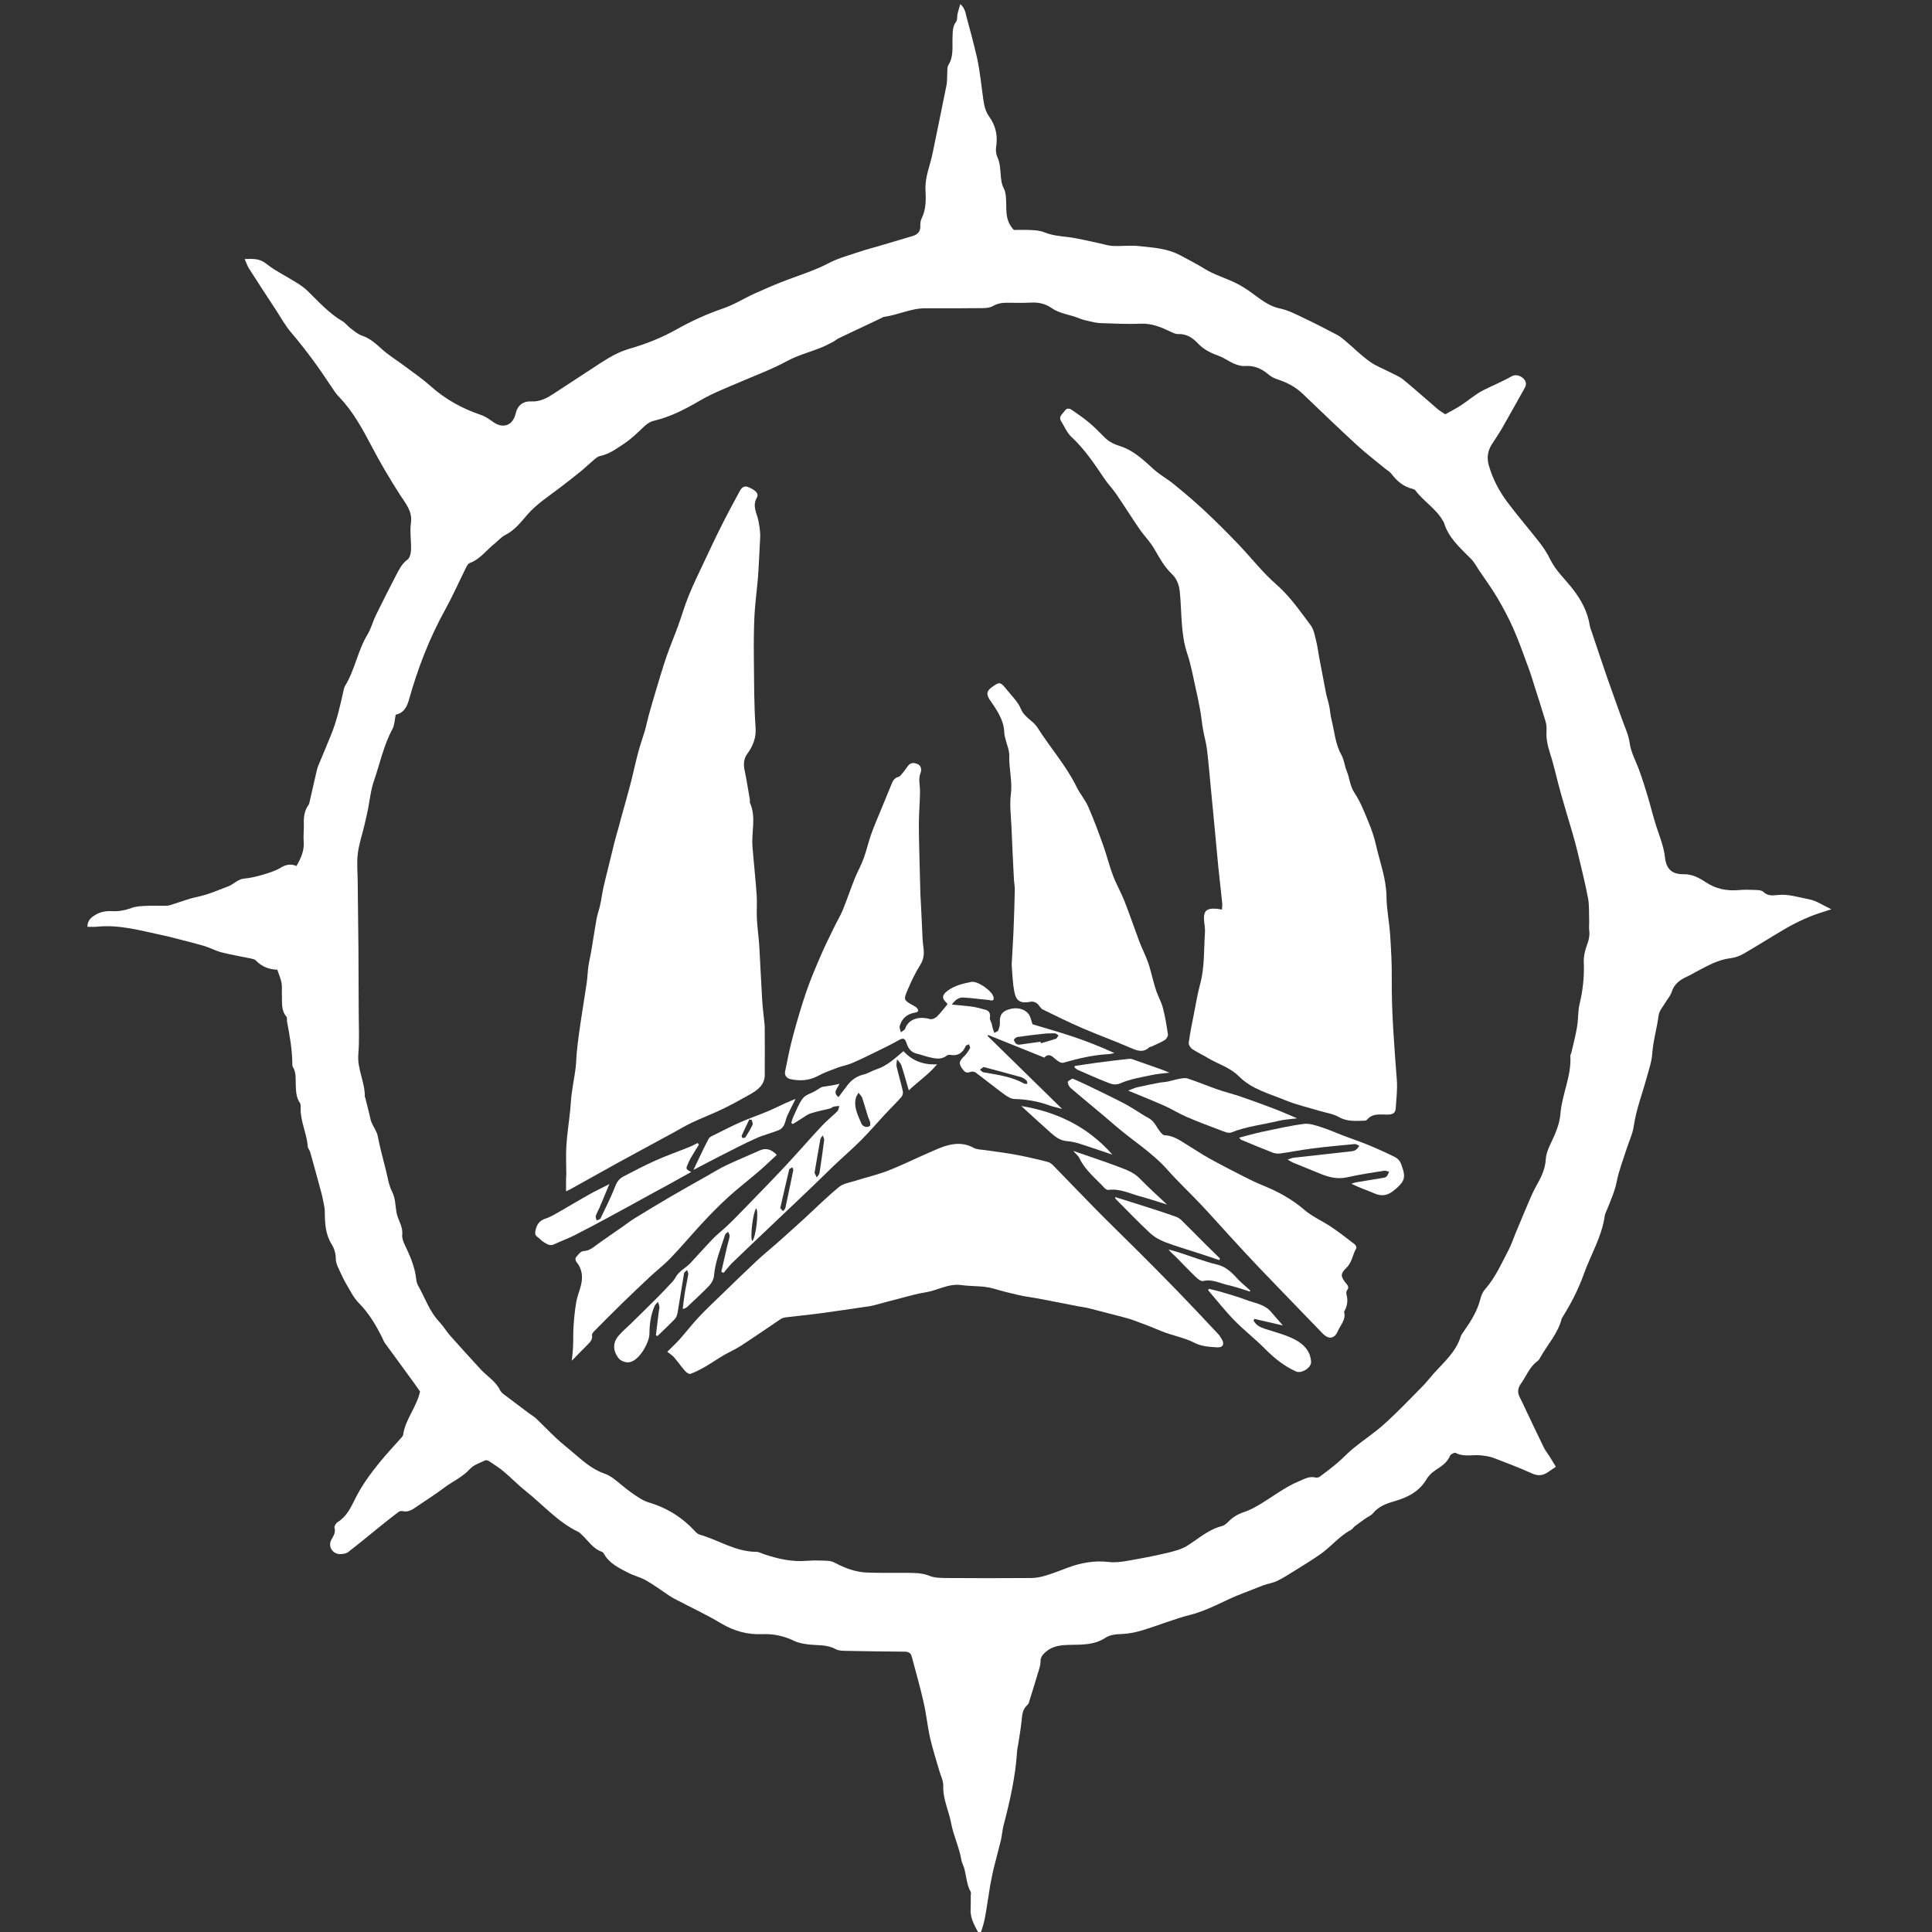 <?xml version="1.0" encoding="UTF-8" standalone="no"?>
<!-- Created with Inkscape (http://www.inkscape.org/) -->

<svg
   xmlns:dc="http://purl.org/dc/elements/1.1/"
   xmlns:cc="http://creativecommons.org/ns#"
   xmlns:rdf="http://www.w3.org/1999/02/22-rdf-syntax-ns#"
   xmlns:svg="http://www.w3.org/2000/svg"
   xmlns="http://www.w3.org/2000/svg"
   xmlns:sodipodi="http://sodipodi.sourceforge.net/DTD/sodipodi-0.dtd"
   xmlns:inkscape="http://www.inkscape.org/namespaces/inkscape"
   width="215"
   height="215"
   viewBox="0 0 56.885 56.885"
   version="1.1"
   id="svg8774"
   inkscape:version="0.92.3 (2405546, 2018-03-11)"
   sodipodi:docname="bonesplitterz_ally.svg">
  <rect x="0" y="0" width="56.885" height="56.885" fill="#333333" stroke="none"/>
  <defs
     id="defs8768">
    <clipPath
       clipPathUnits="userSpaceOnUse"
       id="clipPath5913">
      <path
         d="m 435.492,244.976 h 32.769 v 36.293 h -32.769 z"
         id="path5911"
         inkscape:connector-curvature="0" />
    </clipPath>
  </defs>
  <sodipodi:namedview
     id="base"
     pagecolor="#ffffff"
     bordercolor="#666666"
     borderopacity="1.0"
     inkscape:pageopacity="0.0"
     inkscape:pageshadow="2"
     inkscape:zoom="1.4"
     inkscape:cx="332.88346"
     inkscape:cy="68.126361"
     inkscape:document-units="px"
     inkscape:current-layer="layer1"
     showgrid="false"
     fit-margin-top="0"
     fit-margin-left="0"
     fit-margin-right="0"
     fit-margin-bottom="0"
     inkscape:window-width="1920"
     inkscape:window-height="1017"
     inkscape:window-x="-8"
     inkscape:window-y="-8"
     inkscape:window-maximized="1"
     units="px" />
  <g
     inkscape:label="Layer 1"
     inkscape:groupmode="layer"
     id="layer1"
     transform="translate(-384.291,-167.897)">
    <g
       transform="matrix(1.567,0,0,-1.567,-295.552,608.767)"
       id="g5907">
      <g
         id="g5909"
         clip-path="url(#clipPath5913)">
        <g
           id="g5915"
           transform="translate(441.285,267.918)">
          <path
             d="m 0,0 c -0.02,-0.096 -0.02,-0.193 -0.06,-0.268 -0.167,-0.308 -0.236,-0.651 -0.349,-0.977 -0.06,-0.172 -0.077,-0.359 -0.113,-0.539 -0.021,-0.098 -0.042,-0.195 -0.065,-0.291 -0.042,-0.179 -0.103,-0.354 -0.125,-0.535 -0.021,-0.17 -0.004,-0.346 -0.002,-0.519 0.004,-0.425 0.01,-0.85 0.014,-1.274 0.003,-0.385 0.004,-0.77 0.005,-1.155 0,-0.273 0.016,-0.548 -0.007,-0.819 -0.025,-0.282 0.128,-0.53 0.122,-0.804 0,-0.005 0.006,-0.01 0.008,-0.015 0.027,-0.107 0.053,-0.214 0.08,-0.321 0.012,-0.048 0.019,-0.099 0.038,-0.144 0.037,-0.088 0.1,-0.169 0.117,-0.259 0.041,-0.218 0.102,-0.43 0.154,-0.644 0.033,-0.135 0.054,-0.277 0.115,-0.399 0.068,-0.133 0.059,-0.269 0.086,-0.403 0.026,-0.133 0.12,-0.25 0.105,-0.399 -0.006,-0.057 0.013,-0.122 0.038,-0.175 0.103,-0.217 0.202,-0.434 0.226,-0.678 0.004,-0.038 0.016,-0.078 0.035,-0.111 0.13,-0.227 0.21,-0.482 0.396,-0.678 0.076,-0.081 0.134,-0.179 0.207,-0.263 0.188,-0.212 0.38,-0.422 0.572,-0.631 0.12,-0.131 0.282,-0.222 0.363,-0.39 0.014,-0.029 0.04,-0.056 0.066,-0.075 0.16,-0.122 0.321,-0.242 0.482,-0.363 0.045,-0.033 0.094,-0.061 0.134,-0.099 0.129,-0.123 0.252,-0.252 0.382,-0.373 0.089,-0.084 0.186,-0.159 0.279,-0.238 0.192,-0.162 0.374,-0.337 0.62,-0.421 0.062,-0.021 0.122,-0.057 0.175,-0.097 0.112,-0.083 0.214,-0.18 0.329,-0.259 0.105,-0.073 0.214,-0.153 0.334,-0.188 0.342,-0.102 0.628,-0.283 0.868,-0.544 0.022,-0.024 0.05,-0.049 0.08,-0.058 0.357,-0.101 0.677,-0.323 1.065,-0.324 0.053,0 0.106,-0.032 0.159,-0.049 0.256,-0.084 0.515,-0.143 0.789,-0.12 0.133,0.011 0.268,0.006 0.401,0 0.048,-0.002 0.098,-0.02 0.141,-0.043 0.189,-0.099 0.386,-0.171 0.6,-0.178 0.252,-0.008 0.504,-0.005 0.756,-0.005 0.14,-0.001 0.276,-0.002 0.412,-0.057 0.09,-0.036 0.197,-0.039 0.297,-0.04 0.537,-0.004 1.075,-0.004 1.613,0 0.088,0.001 0.178,0.017 0.262,0.043 0.14,0.041 0.275,0.095 0.411,0.146 0.253,0.097 0.512,0.144 0.786,0.112 0.114,-0.014 0.235,0.003 0.349,0.022 0.247,0.043 0.494,0.089 0.738,0.147 0.134,0.032 0.276,0.067 0.39,0.139 0.211,0.135 0.399,0.305 0.651,0.368 0.045,0.011 0.086,0.051 0.121,0.086 0.085,0.085 0.184,0.142 0.299,0.179 0.084,0.028 0.164,0.07 0.241,0.114 0.266,0.151 0.504,0.348 0.791,0.466 0.099,0.042 0.189,0.095 0.302,0.066 0.024,-0.006 0.059,10e-4 0.079,0.015 0.112,0.083 0.223,0.167 0.329,0.257 0.107,0.09 0.201,0.195 0.309,0.282 0.19,0.155 0.398,0.29 0.579,0.454 0.244,0.22 0.471,0.459 0.703,0.693 0.074,0.075 0.14,0.159 0.209,0.238 0.195,0.221 0.429,0.413 0.52,0.71 0.012,0.036 0.038,0.069 0.06,0.1 0.136,0.193 0.26,0.391 0.315,0.625 0.014,0.058 0.044,0.118 0.083,0.163 0.195,0.221 0.31,0.489 0.445,0.745 0.049,0.093 0.081,0.195 0.122,0.293 0.09,0.216 0.18,0.433 0.272,0.648 0.037,0.087 0.077,0.173 0.123,0.255 0.089,0.157 0.167,0.312 0.179,0.5 0.006,0.102 0.048,0.206 0.093,0.3 0.085,0.178 0.167,0.36 0.182,0.555 0.029,0.367 0.208,0.708 0.187,1.083 -0.002,0.026 0.016,0.053 0.022,0.081 0.036,0.157 0.078,0.314 0.104,0.473 0.024,0.143 0.014,0.292 0.048,0.432 0.062,0.257 0.089,0.515 0.078,0.78 -0.004,0.103 0.019,0.213 0.055,0.31 0.037,0.097 0.061,0.189 0.047,0.292 -0.008,0.061 0.002,0.123 -10e-4,0.184 -0.005,0.14 0.004,0.282 -0.021,0.417 -0.054,0.285 -0.125,0.566 -0.192,0.848 -0.029,0.125 -0.064,0.249 -0.099,0.372 -0.073,0.251 -0.151,0.502 -0.221,0.754 -0.071,0.252 -0.125,0.51 -0.205,0.759 -0.043,0.136 -0.073,0.268 -0.063,0.41 0.004,0.061 -0.002,0.125 -0.019,0.182 C 21.54,0.096 21.469,0.313 21.4,0.53 21.363,0.647 21.328,0.765 21.285,0.88 21.194,1.126 21.108,1.374 21.002,1.614 20.915,1.813 20.811,2.006 20.701,2.194 20.596,2.371 20.474,2.539 20.358,2.71 20.309,2.784 20.266,2.866 20.204,2.929 20.001,3.134 19.779,3.323 19.694,3.616 19.691,3.626 19.681,3.634 19.676,3.644 19.547,3.873 19.313,4.007 19.16,4.214 19.151,4.226 19.133,4.236 19.117,4.24 18.945,4.279 18.819,4.382 18.714,4.52 18.681,4.564 18.629,4.593 18.586,4.628 18.409,4.775 18.226,4.913 18.058,5.068 17.716,5.383 17.381,5.705 17.045,6.027 16.909,6.158 16.748,6.242 16.57,6.3 16.508,6.32 16.446,6.352 16.397,6.394 16.268,6.505 16.127,6.565 15.952,6.551 15.885,6.546 15.811,6.571 15.746,6.598 15.655,6.637 15.573,6.701 15.48,6.736 15.332,6.79 15.193,6.851 15.081,6.969 14.98,7.077 14.863,7.159 14.7,7.152 14.649,7.15 14.594,7.18 14.545,7.203 14.372,7.285 14.202,7.355 14.001,7.346 13.75,7.335 13.497,7.35 13.246,7.357 13.18,7.359 13.114,7.374 13.049,7.389 12.979,7.405 12.907,7.42 12.841,7.448 12.673,7.518 12.483,7.53 12.327,7.639 12.214,7.718 12.087,7.75 11.946,7.743 11.795,7.735 11.644,7.738 11.493,7.74 11.396,7.741 11.308,7.728 11.22,7.677 11.166,7.646 11.092,7.639 11.027,7.639 10.669,7.635 10.31,7.634 9.952,7.636 9.681,7.637 9.438,7.509 9.175,7.475 9.159,7.473 9.145,7.461 9.129,7.454 8.862,7.327 8.594,7.202 8.327,7.074 8.287,7.055 8.253,7.023 8.214,7.003 8.136,6.963 8.058,6.922 7.976,6.89 7.769,6.808 7.549,6.751 7.355,6.645 7.075,6.492 6.778,6.383 6.486,6.257 6.225,6.145 5.958,6.042 5.714,5.9 5.442,5.741 5.168,5.598 4.862,5.525 4.781,5.506 4.724,5.468 4.665,5.412 4.545,5.296 4.422,5.179 4.284,5.087 4.146,4.996 4.01,4.894 3.839,4.86 3.798,4.852 3.76,4.818 3.726,4.79 3.645,4.722 3.569,4.647 3.487,4.58 3.362,4.478 3.235,4.379 3.107,4.281 2.887,4.11 2.65,3.964 2.465,3.748 2.347,3.61 2.231,3.462 2.059,3.377 1.986,3.34 1.929,3.271 1.864,3.219 1.707,3.096 1.59,2.922 1.392,2.85 1.365,2.84 1.343,2.806 1.329,2.777 1.194,2.507 1.072,2.231 0.927,1.967 0.63,1.431 0.413,0.864 0.248,0.276 0.21,0.138 0.145,0.029 0,0 m 10.977,-22.941 c -0.084,0.164 -0.183,0.31 -0.174,0.491 0.004,0.084 0.002,0.168 0.002,0.252 0,0.028 0.01,0.062 -0.002,0.083 -0.09,0.156 -0.076,0.341 -0.143,0.503 -0.01,0.026 -0.024,0.052 -0.028,0.079 -0.039,0.242 -0.151,0.467 -0.195,0.703 -0.043,0.234 -0.157,0.452 -0.148,0.7 0.004,0.095 -0.049,0.193 -0.076,0.29 -0.058,0.203 -0.124,0.405 -0.171,0.611 -0.05,0.222 -0.072,0.452 -0.123,0.674 -0.065,0.289 -0.148,0.573 -0.223,0.859 -0.019,0.073 -0.07,0.09 -0.139,0.09 -0.364,0.003 -0.727,0.008 -1.091,0.015 -0.066,0.002 -0.142,0.001 -0.196,0.031 -0.167,0.093 -0.348,0.068 -0.523,0.091 -0.087,0.011 -0.179,0.027 -0.256,0.064 -0.192,0.093 -0.39,0.137 -0.601,0.128 -0.282,-0.012 -0.536,0.059 -0.78,0.205 -0.268,0.161 -0.553,0.293 -0.83,0.438 -0.044,0.023 -0.089,0.046 -0.131,0.074 -0.148,0.098 -0.29,0.205 -0.444,0.293 -0.105,0.06 -0.229,0.088 -0.337,0.144 -0.173,0.089 -0.353,0.173 -0.455,0.355 -0.008,0.014 -0.019,0.032 -0.033,0.036 -0.17,0.057 -0.26,0.208 -0.381,0.321 -0.02,0.019 -0.04,0.043 -0.064,0.054 -0.386,0.183 -0.663,0.508 -0.99,0.767 -0.144,0.114 -0.271,0.248 -0.412,0.366 -0.085,0.072 -0.18,0.132 -0.273,0.194 -0.021,0.014 -0.058,0.028 -0.077,0.019 -0.1,-0.049 -0.219,-0.085 -0.289,-0.163 -0.135,-0.15 -0.316,-0.228 -0.472,-0.344 -0.165,-0.124 -0.339,-0.235 -0.51,-0.351 -0.083,-0.056 -0.162,-0.122 -0.275,-0.098 -0.026,0.006 -0.061,0.003 -0.08,-0.011 -0.119,-0.089 -0.235,-0.182 -0.351,-0.275 -0.199,-0.161 -0.396,-0.325 -0.599,-0.481 -0.036,-0.029 -0.095,-0.037 -0.144,-0.039 -0.144,-0.005 -0.24,0.138 -0.174,0.266 0.039,0.075 0.089,0.137 0.061,0.232 -0.008,0.028 0.031,0.086 0.063,0.106 0.168,0.104 0.246,0.277 0.327,0.438 0.123,0.248 0.284,0.467 0.456,0.679 0.126,0.156 0.265,0.302 0.398,0.453 0.018,0.021 0.043,0.044 0.046,0.068 0.04,0.29 0.249,0.509 0.318,0.813 -0.023,0.033 -0.06,0.088 -0.099,0.141 -0.187,0.258 -0.376,0.514 -0.563,0.772 -0.023,0.031 -0.034,0.07 -0.052,0.105 -0.118,0.233 -0.249,0.456 -0.437,0.645 -0.092,0.093 -0.154,0.218 -0.222,0.333 -0.057,0.096 -0.105,0.198 -0.151,0.3 -0.027,0.06 -0.059,0.126 -0.059,0.189 0,0.105 -0.026,0.198 -0.08,0.285 -0.118,0.19 -0.126,0.401 -0.127,0.615 -10e-4,0.065 -0.018,0.13 -0.03,0.195 -0.01,0.055 -0.022,0.109 -0.037,0.163 -0.068,0.253 -0.137,0.505 -0.208,0.757 -0.011,0.037 -0.044,0.071 -0.046,0.107 -0.017,0.245 -0.14,0.47 -0.133,0.719 0.001,0.033 0.003,0.073 -0.014,0.097 -0.075,0.109 -0.073,0.231 -0.078,0.355 -0.003,0.109 0.008,0.224 -0.056,0.324 -0.008,0.013 -0.007,0.033 -0.008,0.05 -0.002,0.268 -0.048,0.531 -0.099,0.793 -0.006,0.033 0.005,0.077 -0.012,0.098 -0.103,0.119 -0.079,0.263 -0.085,0.401 -0.004,0.078 0.007,0.158 -0.007,0.234 -0.014,0.081 -0.05,0.159 -0.08,0.248 -0.154,0.004 -0.291,0.057 -0.4,0.171 -0.018,0.019 -0.049,0.029 -0.075,0.035 -0.19,0.04 -0.381,0.071 -0.569,0.119 -0.112,0.028 -0.216,0.087 -0.327,0.12 -0.203,0.059 -0.408,0.109 -0.613,0.162 -0.054,0.014 -0.108,0.027 -0.163,0.038 -0.413,0.088 -0.822,0.208 -1.252,0.162 -0.053,-0.005 -0.108,-0.001 -0.169,-0.001 0.001,0.119 0.069,0.175 0.146,0.222 0.098,0.061 0.209,0.078 0.322,0.072 0.125,-0.007 0.242,0.016 0.361,0.06 0.086,0.033 0.185,0.034 0.28,0.04 0.106,0.006 0.212,0 0.319,10e-4 0.039,0.001 0.08,-0.002 0.116,0.009 0.175,0.052 0.346,0.121 0.524,0.159 0.204,0.043 0.391,0.126 0.583,0.199 0.101,0.039 0.174,0.133 0.295,0.144 0.115,0.01 0.23,0.038 0.341,0.07 0.117,0.035 0.237,0.069 0.339,0.131 0.101,0.062 0.193,0.081 0.303,0.036 0.084,0.148 0.15,0.29 0.135,0.462 -0.009,0.111 0.007,0.224 0.003,0.335 -0.005,0.127 0.013,0.246 0.088,0.351 0.006,0.009 0.012,0.02 0.014,0.03 0.043,0.184 0.084,0.368 0.126,0.551 0.012,0.049 0.021,0.099 0.039,0.145 0.084,0.206 0.174,0.411 0.256,0.618 0.102,0.258 0.161,0.529 0.222,0.799 0.007,0.032 0.014,0.067 0.031,0.095 0.185,0.302 0.236,0.661 0.421,0.964 0.066,0.109 0.097,0.238 0.153,0.354 0.125,0.255 0.253,0.509 0.385,0.762 C 0.065,2.73 0.117,2.838 0.223,2.915 0.266,2.947 0.286,3.033 0.288,3.096 0.294,3.263 0.263,3.435 0.286,3.599 0.318,3.82 0.193,3.958 0.087,4.122 c -0.191,0.295 -0.37,0.6 -0.534,0.911 -0.175,0.333 -0.351,0.662 -0.616,0.936 -0.054,0.055 -0.098,0.122 -0.141,0.187 -0.234,0.356 -0.483,0.699 -0.759,1.023 -0.109,0.127 -0.19,0.276 -0.282,0.417 -0.171,0.261 -0.343,0.523 -0.511,0.787 -0.032,0.05 -0.051,0.109 -0.082,0.178 0.154,0.005 0.276,0.015 0.403,-0.086 C -2.261,8.338 -2.056,8.239 -1.867,8.12 -1.792,8.073 -1.716,8.022 -1.654,7.961 -1.446,7.757 -1.251,7.539 -0.996,7.39 -0.944,7.36 -0.907,7.305 -0.858,7.268 -0.787,7.215 -0.717,7.15 -0.635,7.123 -0.48,7.071 -0.37,6.968 -0.252,6.862 -0.124,6.747 0.026,6.657 0.164,6.553 0.33,6.429 0.501,6.312 0.654,6.175 0.934,5.925 1.251,5.75 1.605,5.631 1.688,5.603 1.762,5.548 1.835,5.497 2.02,5.367 2.202,5.435 2.254,5.657 2.291,5.816 2.394,5.894 2.558,5.886 2.712,5.879 2.84,5.948 2.963,6.028 3.221,6.195 3.477,6.365 3.735,6.533 3.824,6.592 3.913,6.65 4.005,6.704 4.128,6.776 4.253,6.836 4.396,6.877 4.7,6.964 4.996,7.081 5.275,7.238 5.557,7.396 5.85,7.531 6.158,7.635 c 0.204,0.07 0.39,0.189 0.588,0.279 0.198,0.089 0.397,0.176 0.6,0.252 0.266,0.1 0.536,0.185 0.79,0.318 0.19,0.1 0.405,0.154 0.61,0.224 0.1,0.034 0.203,0.059 0.305,0.089 0.219,0.065 0.437,0.131 0.657,0.195 0.098,0.028 0.153,0.084 0.15,0.192 -0.001,0.044 0.002,0.094 0.021,0.132 0.087,0.173 0.086,0.358 0.076,0.542 -0.013,0.242 0.087,0.46 0.133,0.689 0.087,0.428 0.177,0.854 0.262,1.282 0.013,0.065 0.008,0.134 0.013,0.2 0.005,0.062 -0.006,0.135 0.024,0.181 0.103,0.166 0.067,0.346 0.076,0.522 0.005,0.1 -0.002,0.199 0.067,0.288 0.027,0.033 0.016,0.096 0.026,0.144 0.013,0.056 0.031,0.111 0.053,0.188 0.095,-0.083 0.098,-0.177 0.121,-0.257 0.069,-0.247 0.134,-0.496 0.192,-0.746 0.034,-0.146 0.052,-0.296 0.074,-0.445 0.022,-0.149 0.034,-0.3 0.063,-0.447 0.015,-0.075 0.045,-0.153 0.089,-0.214 0.125,-0.172 0.168,-0.36 0.135,-0.567 -0.012,-0.079 -0.003,-0.146 0.032,-0.223 0.039,-0.088 0.043,-0.194 0.052,-0.293 0.008,-0.095 0.013,-0.182 0.06,-0.273 0.041,-0.079 0.042,-0.184 0.044,-0.278 0.004,-0.167 -0.01,-0.336 0.144,-0.501 0.085,0 0.206,0.005 0.326,-0.002 0.083,-0.004 0.17,-0.011 0.245,-0.042 0.143,-0.058 0.289,-0.072 0.44,-0.089 0.198,-0.024 0.393,-0.076 0.589,-0.116 0.087,-0.018 0.174,-0.047 0.262,-0.052 0.161,-0.007 0.325,0.015 0.486,-0.002 0.264,-0.029 0.53,-0.041 0.778,-0.173 0.156,-0.084 0.313,-0.164 0.465,-0.258 0.174,-0.107 0.377,-0.166 0.562,-0.255 0.105,-0.05 0.205,-0.112 0.299,-0.18 0.172,-0.123 0.328,-0.261 0.549,-0.307 0.156,-0.032 0.303,-0.111 0.449,-0.18 0.212,-0.1 0.42,-0.208 0.627,-0.317 0.063,-0.034 0.119,-0.083 0.174,-0.13 0.144,-0.123 0.279,-0.258 0.433,-0.368 0.115,-0.084 0.254,-0.135 0.382,-0.202 0.084,-0.044 0.176,-0.078 0.248,-0.136 0.224,-0.184 0.44,-0.378 0.66,-0.566 0.034,-0.029 0.074,-0.05 0.133,-0.089 0.091,0.052 0.194,0.103 0.291,0.166 0.14,0.091 0.268,0.206 0.415,0.282 0.178,0.091 0.364,0.165 0.537,0.264 0.067,0.038 0.143,0.025 0.206,-0.024 C 21.238,6.281 21.256,6.215 21.215,6.141 21.074,5.887 20.932,5.633 20.788,5.382 20.727,5.276 20.657,5.176 20.592,5.073 20.516,4.952 20.501,4.819 20.539,4.686 20.611,4.431 20.735,4.198 20.893,3.987 21.087,3.728 21.3,3.483 21.499,3.227 21.574,3.13 21.641,3.025 21.694,2.916 21.797,2.706 21.969,2.55 22.11,2.37 22.275,2.159 22.397,1.935 22.438,1.668 22.444,1.63 22.46,1.593 22.473,1.557 22.57,1.266 22.667,0.975 22.767,0.686 c 0.088,-0.253 0.181,-0.505 0.27,-0.757 0.053,-0.153 0.128,-0.303 0.149,-0.46 0.025,-0.185 0.116,-0.337 0.176,-0.504 0.059,-0.162 0.112,-0.327 0.161,-0.492 0.057,-0.187 0.101,-0.378 0.161,-0.563 0.064,-0.196 0.143,-0.385 0.166,-0.594 0.024,-0.219 0.135,-0.318 0.352,-0.314 0.157,0.003 0.291,-0.069 0.404,-0.144 0.199,-0.133 0.402,-0.173 0.631,-0.154 0.105,0.01 0.213,0.007 0.319,0.002 0.048,-0.002 0.111,-0.005 0.142,-0.035 0.075,-0.074 0.164,-0.072 0.251,-0.061 0.211,0.027 0.41,-0.042 0.611,-0.08 0.134,-0.025 0.256,-0.112 0.416,-0.186 C 26.818,-3.709 26.685,-3.746 26.559,-3.8 26.415,-3.86 26.273,-3.928 26.138,-4.006 25.867,-4.163 25.603,-4.332 25.332,-4.489 25.256,-4.533 25.167,-4.565 25.08,-4.576 24.845,-4.604 24.647,-4.72 24.444,-4.826 24.385,-4.857 24.328,-4.893 24.267,-4.92 24.13,-4.981 24.02,-5.063 23.973,-5.216 23.954,-5.278 23.906,-5.33 23.872,-5.387 23.822,-5.474 23.742,-5.558 23.73,-5.65 23.699,-5.893 23.627,-6.127 23.61,-6.372 23.6,-6.52 23.548,-6.665 23.509,-6.81 23.426,-7.116 23.31,-7.413 23.263,-7.731 c -0.021,-0.147 -0.09,-0.286 -0.135,-0.43 -0.064,-0.202 -0.143,-0.401 -0.184,-0.608 -0.037,-0.184 -0.111,-0.35 -0.179,-0.521 -0.016,-0.042 -0.041,-0.082 -0.047,-0.126 -0.054,-0.393 -0.263,-0.731 -0.394,-1.097 -0.103,-0.29 -0.245,-0.562 -0.409,-0.823 -0.003,-0.005 -0.006,-0.009 -0.007,-0.015 -0.068,-0.273 -0.26,-0.478 -0.394,-0.715 -0.016,-0.029 -0.033,-0.062 -0.059,-0.08 -0.152,-0.109 -0.211,-0.286 -0.315,-0.429 -0.057,-0.079 -0.066,-0.163 -0.018,-0.253 0.042,-0.079 0.078,-0.161 0.116,-0.242 0.113,-0.237 0.225,-0.474 0.34,-0.71 0.024,-0.049 0.061,-0.092 0.09,-0.138 0.043,-0.069 0.085,-0.139 0.132,-0.214 -0.058,-0.039 -0.1,-0.066 -0.14,-0.095 -0.098,-0.07 -0.192,-0.084 -0.31,-0.03 -0.239,0.108 -0.485,0.202 -0.73,0.295 -0.071,0.026 -0.15,0.035 -0.227,0.044 -0.158,0.018 -0.323,-0.036 -0.477,0.047 -0.021,0.011 -0.092,-0.024 -0.105,-0.053 -0.053,-0.129 -0.157,-0.196 -0.267,-0.267 -0.069,-0.045 -0.135,-0.107 -0.176,-0.177 -0.139,-0.235 -0.36,-0.342 -0.607,-0.413 -0.153,-0.044 -0.296,-0.098 -0.401,-0.228 -0.034,-0.041 -0.092,-0.062 -0.137,-0.094 -0.068,-0.048 -0.136,-0.097 -0.202,-0.147 -0.026,-0.021 -0.045,-0.053 -0.073,-0.069 -0.225,-0.12 -0.381,-0.326 -0.589,-0.467 -0.142,-0.097 -0.288,-0.188 -0.435,-0.279 -0.118,-0.073 -0.234,-0.149 -0.359,-0.211 -0.083,-0.04 -0.179,-0.053 -0.268,-0.085 -0.125,-0.046 -0.247,-0.1 -0.373,-0.146 -0.334,-0.124 -0.638,-0.317 -0.989,-0.406 -0.301,-0.076 -0.592,-0.196 -0.89,-0.287 -0.127,-0.039 -0.261,-0.069 -0.393,-0.074 -0.115,-0.004 -0.227,-0.012 -0.321,-0.074 -0.2,-0.131 -0.423,-0.126 -0.647,-0.13 -0.168,-0.003 -0.334,-0.012 -0.471,-0.134 -0.058,-0.051 -0.1,-0.101 -0.097,-0.183 0.001,-0.043 -0.011,-0.088 -0.023,-0.129 -0.059,-0.198 -0.12,-0.395 -0.181,-0.592 -0.009,-0.031 -0.018,-0.07 -0.04,-0.089 -0.102,-0.087 -0.101,-0.205 -0.114,-0.322 -0.015,-0.138 -0.039,-0.275 -0.06,-0.413 -0.006,-0.044 -0.019,-0.088 -0.022,-0.132 -0.029,-0.477 -0.134,-0.94 -0.255,-1.4 -0.024,-0.092 -0.028,-0.188 -0.05,-0.28 -0.043,-0.179 -0.094,-0.357 -0.137,-0.536 -0.026,-0.108 -0.046,-0.217 -0.066,-0.327 -0.013,-0.071 -0.022,-0.143 -0.034,-0.215 -0.024,-0.143 -0.043,-0.286 -0.073,-0.428 -0.021,-0.096 -0.056,-0.189 -0.084,-0.283"
             style="fill:#ffffff;fill-opacity:1;fill-rule:nonzero;stroke:none"
             id="path5917"
             inkscape:connector-curvature="0" />
        </g>
        <g
           id="g5919"
           transform="translate(456.81,264.256)">
          <path
             d="M 0,0 C 0.003,0.047 0.009,0.085 0.005,0.121 -0.018,0.35 -0.045,0.579 -0.069,0.808 -0.09,1.018 -0.108,1.229 -0.128,1.44 -0.155,1.726 -0.182,2.012 -0.21,2.298 -0.233,2.537 -0.253,2.777 -0.282,3.015 -0.298,3.138 -0.333,3.259 -0.355,3.382 -0.376,3.503 -0.387,3.626 -0.409,3.747 -0.435,3.892 -0.465,4.036 -0.498,4.179 -0.545,4.387 -0.581,4.599 -0.649,4.8 -0.78,5.186 -0.751,5.587 -0.793,5.982 c -0.014,0.124 -0.056,0.235 -0.146,0.321 -0.143,0.136 -0.234,0.303 -0.33,0.471 -0.076,0.134 -0.19,0.245 -0.278,0.373 -0.149,0.217 -0.289,0.441 -0.438,0.659 -0.069,0.101 -0.156,0.189 -0.224,0.291 -0.187,0.278 -0.372,0.555 -0.621,0.786 -0.082,0.076 -0.128,0.192 -0.19,0.29 -0.057,0.091 0.023,0.136 0.064,0.196 0.039,0.057 0.089,0.051 0.132,0.022 C -2.707,9.311 -2.591,9.23 -2.483,9.139 -2.382,9.054 -2.292,8.958 -2.198,8.865 -2.117,8.785 -2.02,8.742 -1.912,8.707 -1.655,8.625 -1.468,8.441 -1.273,8.265 -1.159,8.163 -1.02,8.089 -0.902,7.991 -0.704,7.829 -0.508,7.664 -0.322,7.49 -0.106,7.288 0.103,7.078 0.308,6.864 0.549,6.613 0.763,6.334 1.024,6.107 1.281,5.882 1.467,5.608 1.667,5.343 1.726,5.265 1.744,5.152 1.769,5.053 1.795,4.954 1.806,4.851 1.825,4.75 1.868,4.521 1.911,4.292 1.956,4.063 1.972,3.986 1.999,3.911 2.014,3.834 2.033,3.745 2.037,3.652 2.06,3.564 2.116,3.343 2.128,3.112 2.245,2.906 2.296,2.816 2.303,2.702 2.344,2.605 2.4,2.471 2.403,2.324 2.49,2.194 2.602,2.027 2.675,1.833 2.753,1.646 2.811,1.507 2.861,1.362 2.894,1.216 2.967,0.891 3.089,0.579 3.092,0.237 3.095,0.002 3.144,-0.233 3.16,-0.47 3.178,-0.741 3.194,-1.014 3.191,-1.286 3.185,-1.926 3.238,-2.562 3.286,-3.199 3.3,-3.378 3.277,-3.559 3.265,-3.739 3.259,-3.819 3.214,-3.85 3.124,-3.852 2.987,-3.856 2.834,-3.818 2.725,-3.949 2.717,-3.959 2.697,-3.966 2.683,-3.967 c -0.166,-0.004 -0.33,-0.022 -0.489,0.07 -0.102,0.059 -0.229,0.075 -0.345,0.11 -0.221,0.067 -0.448,0.117 -0.66,0.205 -0.302,0.124 -0.629,0.206 -0.872,0.45 -0.163,0.165 -0.388,0.227 -0.581,0.343 -0.096,0.059 -0.201,0.105 -0.294,0.168 -0.035,0.024 -0.071,0.083 -0.066,0.121 0.026,0.189 0.065,0.376 0.102,0.563 0.034,0.177 0.064,0.356 0.111,0.531 0.088,0.319 0.069,0.648 0.092,0.973 0.005,0.068 -0.008,0.138 -0.015,0.208 -0.02,0.196 0.038,0.256 0.234,0.24 C -0.073,0.013 -0.045,0.007 0,0"
             style="fill:#ffffff;fill-opacity:1;fill-rule:nonzero;stroke:none"
             id="path5921"
             inkscape:connector-curvature="0" />
        </g>
        <g
           id="g5923"
           transform="translate(444.486,258.962)">
          <path
             d="m 0,0 c 0,0.088 0,0.164 0,0.241 0,0.025 0.005,0.05 0.005,0.075 0,0.18 -0.011,0.36 0.001,0.539 0.014,0.221 0.048,0.44 0.071,0.66 0.011,0.102 0.014,0.205 0.027,0.306 0.022,0.164 0.053,0.326 0.075,0.489 0.013,0.103 0.013,0.208 0.023,0.311 0.012,0.116 0.026,0.232 0.042,0.347 0.022,0.163 0.048,0.326 0.073,0.489 0.024,0.16 0.052,0.32 0.074,0.481 0.013,0.099 0.016,0.199 0.03,0.298 C 0.433,4.322 0.456,4.406 0.47,4.492 0.505,4.7 0.536,4.91 0.573,5.118 0.589,5.205 0.621,5.289 0.64,5.376 0.664,5.484 0.677,5.594 0.701,5.702 0.729,5.832 0.763,5.961 0.795,6.09 0.833,6.244 0.869,6.399 0.908,6.553 0.935,6.658 0.966,6.762 0.995,6.866 1.009,6.914 1.02,6.962 1.033,7.01 1.092,7.224 1.154,7.437 1.21,7.652 c 0.051,0.196 0.092,0.395 0.144,0.59 0.037,0.142 0.088,0.28 0.129,0.421 0.026,0.09 0.043,0.181 0.068,0.271 0.04,0.145 0.081,0.288 0.124,0.431 0.069,0.228 0.135,0.456 0.212,0.681 0.067,0.196 0.148,0.386 0.219,0.58 0.069,0.191 0.125,0.387 0.202,0.574 0.083,0.205 0.181,0.405 0.276,0.606 0.108,0.229 0.215,0.459 0.329,0.685 0.112,0.224 0.23,0.444 0.349,0.663 0.034,0.062 0.079,0.115 0.168,0.076 0.135,-0.059 0.198,-0.12 0.154,-0.198 -0.088,-0.158 10e-4,-0.29 0.031,-0.433 0.016,-0.079 0.027,-0.16 0.032,-0.24 C 3.651,12.293 3.644,12.227 3.641,12.161 3.63,11.952 3.622,11.743 3.606,11.535 3.587,11.295 3.552,11.055 3.54,10.815 3.527,10.542 3.526,10.269 3.529,9.997 3.534,9.57 3.531,9.142 3.561,8.716 3.575,8.516 3.512,8.368 3.403,8.217 3.338,8.128 3.331,8.022 3.355,7.911 3.394,7.727 3.422,7.541 3.454,7.356 3.458,7.337 3.448,7.315 3.456,7.299 3.576,7.031 3.481,6.751 3.503,6.477 3.527,6.172 3.561,5.867 3.582,5.561 3.592,5.414 3.578,5.264 3.586,5.116 3.595,4.946 3.62,4.777 3.631,4.607 3.651,4.266 3.665,3.925 3.686,3.584 3.694,3.446 3.713,3.308 3.727,3.17 3.73,3.141 3.733,3.113 3.733,3.084 3.734,2.933 3.735,2.782 3.735,2.63 3.735,2.487 3.732,2.343 3.734,2.199 3.737,1.996 3.596,1.9 3.445,1.815 3.276,1.719 3.105,1.625 2.93,1.541 2.745,1.452 2.554,1.38 2.369,1.293 2.245,1.234 2.128,1.164 2.008,1.098 1.81,0.991 1.613,0.884 1.416,0.777 1.26,0.692 1.104,0.608 0.948,0.522 0.659,0.362 0.371,0.201 0.083,0.04 0.061,0.028 0.039,0.019 0,0"
             style="fill:#ffffff;fill-opacity:1;fill-rule:nonzero;stroke:none"
             id="path5925"
             inkscape:connector-curvature="0" />
        </g>
        <g
           id="g5927"
           transform="translate(446.388,255.947)">
          <path
             d="M 0,0 C 0.08,0.08 0.158,0.152 0.229,0.23 0.352,0.369 0.465,0.516 0.592,0.651 0.729,0.797 0.876,0.935 1.02,1.074 1.238,1.286 1.455,1.498 1.677,1.705 1.808,1.828 1.948,1.94 2.082,2.059 2.248,2.206 2.413,2.356 2.577,2.505 2.793,2.704 3.002,2.912 3.229,3.098 3.307,3.163 3.427,3.179 3.53,3.212 3.736,3.277 3.949,3.326 4.151,3.404 4.401,3.501 4.641,3.622 4.887,3.728 5.019,3.785 5.15,3.85 5.288,3.883 5.444,3.922 5.602,3.918 5.754,3.833 5.817,3.797 5.904,3.8 5.98,3.788 6.167,3.759 6.355,3.739 6.541,3.704 6.748,3.665 6.953,3.619 7.156,3.565 7.206,3.552 7.25,3.503 7.289,3.463 7.549,3.197 7.806,2.927 8.067,2.662 8.331,2.395 8.601,2.134 8.867,1.869 9.117,1.618 9.368,1.367 9.614,1.112 9.865,0.853 10.111,0.589 10.357,0.327 10.381,0.302 10.397,0.27 10.416,0.241 10.475,0.152 10.444,0.076 10.336,0.083 10.193,0.091 10.037,0.101 9.915,0.164 9.715,0.269 9.494,0.301 9.29,0.386 9.117,0.458 8.943,0.527 8.767,0.59 8.665,0.627 8.559,0.652 8.454,0.68 8.273,0.728 8.091,0.775 7.908,0.821 7.848,0.836 7.785,0.842 7.724,0.854 7.47,0.903 7.216,0.954 6.962,1.002 6.846,1.024 6.728,1.037 6.613,1.063 6.452,1.099 6.292,1.139 6.134,1.186 5.935,1.245 5.728,1.224 5.527,1.253 5.281,1.287 5.077,1.151 4.849,1.116 4.689,1.092 4.532,1.044 4.375,1.004 4.199,0.96 4.024,0.911 3.848,0.865 3.805,0.855 3.761,0.85 3.717,0.844 3.44,0.804 3.164,0.761 2.886,0.724 2.667,0.695 2.446,0.674 2.227,0.647 2.193,0.643 2.157,0.632 2.129,0.613 1.883,0.449 1.64,0.279 1.392,0.118 1.285,0.048 1.166,-0.003 1.055,-0.068 0.938,-0.137 0.826,-0.215 0.708,-0.283 0.62,-0.334 0.528,-0.381 0.433,-0.416 0.409,-0.425 0.357,-0.387 0.333,-0.359 0.26,-0.276 0.197,-0.185 0.126,-0.102 0.096,-0.067 0.054,-0.043 0,0"
             style="fill:#ffffff;fill-opacity:1;fill-rule:nonzero;stroke:none"
             id="path5929"
             inkscape:connector-curvature="0" />
        </g>
        <g
           id="g5931"
           transform="translate(452.332,261.298)">
          <path
             d="m 0,0 c -0.028,-0.02 -0.049,-0.035 -0.069,-0.049 0.017,-0.015 0.032,-0.035 0.051,-0.045 0.019,-0.01 0.043,-0.011 0.065,-0.014 0.246,-0.043 0.494,-0.079 0.716,-0.205 0.016,-0.009 0.04,-0.001 0.06,-0.001 -0.006,0.022 -0.006,0.051 -0.02,0.063 C 0.772,-0.225 0.736,-0.2 0.698,-0.189 0.467,-0.124 0.235,-0.063 0,0 M 1.069,0.475 C 1.072,0.465 1.074,0.455 1.077,0.446 1.171,0.474 1.267,0.499 1.36,0.532 1.38,0.539 1.391,0.572 1.407,0.594 1.384,0.607 1.362,0.631 1.339,0.632 1.266,0.634 1.193,0.632 1.122,0.624 0.959,0.607 0.796,0.587 0.635,0.563 0.609,0.56 0.566,0.521 0.57,0.507 0.577,0.476 0.602,0.437 0.63,0.425 c 0.031,-0.012 0.074,0 0.111,0.004 0.11,0.014 0.219,0.03 0.328,0.046 M 1.141,0.176 C 0.78,0.321 0.432,0.462 0.084,0.602 L 0.074,0.584 C 0.536,0.132 0.997,-0.32 1.475,-0.788 1.379,-0.762 1.3,-0.746 1.226,-0.719 c -0.211,0.077 -0.427,0.111 -0.65,0.118 -0.066,0.002 -0.136,0.048 -0.193,0.09 -0.181,0.133 -0.355,0.275 -0.535,0.408 -0.024,0.018 -0.073,0.021 -0.101,0.009 -0.06,-0.024 -0.096,-0.006 -0.131,0.039 -0.09,0.113 -0.083,0.16 0.019,0.257 0.045,0.043 0.079,0.098 0.11,0.152 0.008,0.015 -0.013,0.048 -0.021,0.072 C -0.297,0.416 -0.329,0.41 -0.336,0.394 -0.392,0.263 -0.484,0.201 -0.629,0.228 -0.649,0.232 -0.677,0.225 -0.693,0.213 -0.801,0.129 -0.918,0.159 -1.033,0.187 -1.106,0.204 -1.177,0.233 -1.251,0.249 -1.359,0.273 -1.415,0.343 -1.447,0.444 -1.479,0.547 -1.514,0.551 -1.604,0.499 -1.739,0.422 -1.879,0.354 -2.019,0.286 -2.169,0.212 -2.319,0.139 -2.472,0.073 -2.559,0.036 -2.655,0.02 -2.744,-0.013 -2.869,-0.06 -2.997,-0.105 -3.114,-0.168 -3.28,-0.257 -3.45,-0.266 -3.626,-0.229 c -0.075,0.016 -0.119,0.071 -0.104,0.146 0.046,0.228 0.091,0.456 0.152,0.68 0.074,0.275 0.155,0.55 0.247,0.82 0.078,0.227 0.173,0.449 0.268,0.67 0.078,0.181 0.167,0.359 0.253,0.537 0.053,0.109 0.117,0.213 0.163,0.325 0.08,0.194 0.146,0.394 0.224,0.589 0.052,0.129 0.122,0.251 0.169,0.382 0.055,0.148 0.088,0.304 0.141,0.453 0.061,0.17 0.133,0.335 0.202,0.502 0.059,0.145 0.119,0.289 0.178,0.433 0.027,0.066 0.056,0.126 0.136,0.144 0.024,0.006 0.044,0.035 0.062,0.056 0.036,0.044 0.072,0.088 0.103,0.135 0.049,0.075 0.112,0.082 0.189,0.05 0.08,-0.032 0.075,-0.124 0.06,-0.16 C -1.232,5.412 -1.194,5.296 -1.195,5.178 -1.196,4.989 -1.214,4.8 -1.216,4.611 -1.218,4.389 -1.211,4.165 -1.206,3.942 -1.201,3.713 -1.195,3.483 -1.188,3.253 -1.186,3.178 -1.179,3.102 -1.176,3.026 -1.165,2.815 -1.156,2.604 -1.146,2.392 -1.143,2.342 -1.137,2.292 -1.13,2.241 -1.115,2.127 -1.124,2.024 -1.191,1.917 -1.284,1.771 -1.358,1.611 -1.427,1.451 -1.509,1.259 -1.503,1.256 -1.313,1.15 -1.291,1.138 -1.268,1.125 -1.252,1.106 -1.215,1.062 -1.224,1.033 -1.284,1.023 -1.435,0.999 -1.536,0.915 -1.576,0.769 c -0.01,-0.035 0.013,-0.078 0.021,-0.117 0.028,0.023 0.073,0.041 0.082,0.07 0.059,0.176 0.255,0.238 0.463,0.179 0.037,-0.011 0.098,0.013 0.128,0.042 0.072,0.069 0.132,0.151 0.201,0.232 -0.003,0.007 -0.004,0.021 -0.012,0.028 -0.097,0.084 -0.09,0.151 0.014,0.228 0.134,0.101 0.292,0.137 0.449,0.168 C -0.113,1.622 0.165,1.427 0.187,1.311 0.203,1.22 0.129,1.257 0.091,1.26 -0.065,1.273 -0.221,1.296 -0.378,1.305 -0.466,1.31 -0.535,1.262 -0.597,1.172 -0.457,1.158 -0.337,1.151 -0.217,1.134 -0.131,1.121 -0.045,1.099 0.039,1.074 0.111,1.052 0.13,0.999 0.118,0.924 0.113,0.889 0.141,0.85 0.152,0.812 0.16,0.782 0.165,0.752 0.173,0.723 0.181,0.695 0.192,0.668 0.201,0.641 0.226,0.656 0.265,0.665 0.274,0.686 0.293,0.734 0.31,0.789 0.306,0.84 0.298,0.964 0.34,1.037 0.462,1.079 0.613,1.131 0.77,1.099 0.849,0.989 0.882,0.943 0.891,0.881 0.919,0.803 1.161,0.73 1.427,0.655 1.689,0.567 1.947,0.48 2.201,0.379 2.457,0.262 2.422,0.255 2.388,0.244 2.353,0.242 2.06,0.227 1.777,0.16 1.497,0.08 1.475,0.074 1.443,0.083 1.422,0.096 1.384,0.118 1.349,0.147 1.316,0.176 1.254,0.233 1.194,0.24 1.141,0.176"
             style="fill:#ffffff;fill-opacity:1;fill-rule:nonzero;stroke:none"
             id="path5933"
             inkscape:connector-curvature="0" />
        </g>
        <g
           id="g5935"
           transform="translate(452.859,263.223)">
          <path
             d="M 0,0 C 0.014,0.26 0.027,0.449 0.035,0.638 0.045,0.893 0.054,1.148 0.059,1.403 0.06,1.471 0.045,1.541 0.042,1.61 0.025,1.936 0.009,2.263 -0.004,2.59 -0.013,2.794 -0.041,3.002 -0.015,3.202 0.017,3.447 -0.053,3.68 -0.045,3.921 -0.042,4.023 -0.09,4.127 -0.114,4.23 -0.123,4.27 -0.137,4.31 -0.138,4.35 -0.142,4.553 -0.239,4.719 -0.347,4.881 -0.37,4.915 -0.395,4.948 -0.417,4.983 -0.48,5.085 -0.468,5.142 -0.372,5.212 -0.23,5.316 -0.211,5.315 -0.095,5.168 -0.001,5.049 0.119,4.938 0.174,4.802 0.241,4.64 0.402,4.584 0.486,4.451 0.723,4.076 1.021,3.742 1.218,3.341 1.283,3.209 1.383,3.094 1.441,2.96 1.545,2.723 1.634,2.479 1.722,2.234 1.788,2.048 1.835,1.854 1.905,1.669 1.966,1.508 2.054,1.358 2.117,1.198 2.217,0.944 2.304,0.685 2.4,0.43 2.45,0.299 2.515,0.174 2.562,0.042 2.602,-0.069 2.627,-0.185 2.659,-0.299 2.679,-0.37 2.697,-0.441 2.722,-0.51 2.76,-0.613 2.815,-0.711 2.842,-0.816 2.884,-0.979 2.912,-1.146 2.936,-1.312 2.941,-1.345 2.909,-1.398 2.879,-1.417 2.802,-1.465 2.717,-1.499 2.635,-1.538 2.621,-1.545 2.6,-1.543 2.59,-1.552 2.463,-1.672 2.342,-1.612 2.209,-1.555 1.922,-1.43 1.627,-1.324 1.339,-1.2 1.085,-1.09 0.835,-0.969 0.587,-0.846 0.541,-0.824 0.517,-0.761 0.473,-0.729 0.444,-0.707 0.396,-0.69 0.362,-0.698 0.178,-0.735 0.085,-0.696 0.051,-0.514 0.014,-0.323 0.011,-0.126 0,0"
             style="fill:#ffffff;fill-opacity:1;fill-rule:nonzero;stroke:none"
             id="path5937"
             inkscape:connector-curvature="0" />
        </g>
        <g
           id="g5939"
           transform="translate(454.002,261.081)">
          <path
             d="m 0,0 c 0.099,-0.044 0.188,-0.082 0.275,-0.125 0.233,-0.113 0.467,-0.224 0.697,-0.344 0.128,-0.067 0.247,-0.149 0.37,-0.224 0.055,-0.034 0.119,-0.06 0.162,-0.106 0.054,-0.056 0.089,-0.13 0.137,-0.193 0.024,-0.03 0.059,-0.073 0.09,-0.074 0.167,-0.004 0.292,-0.101 0.424,-0.18 0.136,-0.082 0.268,-0.173 0.407,-0.25 0.212,-0.118 0.428,-0.229 0.644,-0.339 0.122,-0.062 0.245,-0.122 0.372,-0.174 0.282,-0.114 0.543,-0.255 0.777,-0.457 0.15,-0.129 0.341,-0.211 0.508,-0.323 0.151,-0.102 0.295,-0.214 0.439,-0.325 0.02,-0.015 0.039,-0.06 0.031,-0.075 C 5.261,-3.307 5.257,-3.452 5.144,-3.559 5.024,-3.672 5.041,-3.731 5.149,-3.859 5.181,-3.897 5.196,-3.93 5.16,-3.976 5.145,-3.996 5.141,-4.033 5.148,-4.057 5.18,-4.168 5.164,-4.271 5.109,-4.371 5.106,-4.376 5.102,-4.383 5.104,-4.389 5.142,-4.532 5.035,-4.63 4.987,-4.744 4.929,-4.88 4.824,-4.918 4.699,-4.789 4.563,-4.648 4.427,-4.508 4.292,-4.368 4.018,-4.084 3.743,-3.801 3.471,-3.516 3.29,-3.326 3.114,-3.132 2.936,-2.939 2.76,-2.747 2.587,-2.551 2.408,-2.362 c -0.203,0.215 -0.42,0.418 -0.616,0.639 -0.293,0.332 -0.67,0.561 -1,0.848 -0.27,0.235 -0.55,0.46 -0.822,0.693 -0.032,0.027 -0.058,0.077 -0.059,0.117 C -0.09,-0.045 -0.031,-0.022 0,0"
             style="fill:#ffffff;fill-opacity:1;fill-rule:nonzero;stroke:none"
             id="path5941"
             inkscape:connector-curvature="0" />
        </g>
        <g
           id="g5943"
           transform="translate(447.985,258.025)">
          <path
             d="M 0,0 C 0.072,0.086 0.125,0.567 0.073,0.617 0.014,0.541 -0.046,0.068 0,0 M 1.17,1.284 C 1.185,1.254 1.198,1.225 1.212,1.197 1.23,1.225 1.258,1.252 1.263,1.282 1.295,1.488 1.325,1.694 1.351,1.901 1.354,1.928 1.334,1.958 1.325,1.987 1.309,1.963 1.284,1.941 1.279,1.915 1.241,1.707 1.207,1.499 1.17,1.284 M 0.526,0.621 C 0.549,0.596 0.563,0.58 0.578,0.564 0.593,0.584 0.617,0.603 0.622,0.626 0.673,0.861 0.722,1.096 0.77,1.332 0.774,1.349 0.76,1.369 0.755,1.388 0.734,1.374 0.698,1.364 0.693,1.345 0.636,1.106 0.582,0.865 0.526,0.621 m 1.47,2.168 C 1.973,2.746 1.954,2.721 1.947,2.694 1.901,2.515 1.988,2.363 2.052,2.207 2.063,2.181 2.096,2.157 2.124,2.149 2.149,2.142 2.188,2.149 2.208,2.165 2.222,2.176 2.219,2.215 2.213,2.239 2.204,2.276 2.184,2.309 2.173,2.344 2.136,2.461 2.104,2.58 2.065,2.696 2.055,2.725 2.027,2.748 1.996,2.789 m -3.807,-4.556 c 0.018,0.147 0.035,0.294 0.054,0.44 0.004,0.032 0.015,0.064 0.012,0.094 -0.002,0.031 -0.018,0.061 -0.027,0.091 -0.021,-0.023 -0.049,-0.044 -0.061,-0.071 -0.074,-0.167 -0.098,-0.343 -0.099,-0.525 0,-0.155 -0.177,-0.488 -0.363,-0.534 -0.072,-0.018 -0.176,0.015 -0.226,0.084 -0.098,0.134 -0.101,0.279 0.005,0.407 0.072,0.086 0.16,0.157 0.239,0.236 0.168,0.164 0.336,0.329 0.502,0.495 0.083,0.083 0.164,0.169 0.244,0.255 0.03,0.032 0.062,0.065 0.082,0.103 0.064,0.127 0.195,0.184 0.287,0.281 0.142,0.151 0.279,0.308 0.424,0.458 0.081,0.084 0.176,0.156 0.262,0.237 0.091,0.086 0.18,0.176 0.267,0.266 0.272,0.281 0.546,0.559 0.813,0.844 0.237,0.253 0.464,0.516 0.701,0.77 0.093,0.099 0.2,0.184 0.296,0.28 C 1.623,2.466 1.624,2.507 1.635,2.54 1.599,2.536 1.563,2.536 1.528,2.528 1.505,2.522 1.486,2.5 1.463,2.494 1.342,2.463 1.218,2.44 1.099,2.402 1.036,2.382 0.98,2.336 0.922,2.301 0.868,2.268 0.815,2.233 0.761,2.2 L 0.733,2.223 c 0.013,0.039 0.022,0.081 0.04,0.118 0.055,0.117 0.1,0.243 0.178,0.344 0.05,0.065 0.15,0.09 0.228,0.134 0.026,0.015 0.05,0.033 0.076,0.048 C 1.277,2.88 1.299,2.895 1.323,2.9 1.383,2.911 1.443,2.917 1.502,2.928 1.543,2.935 1.583,2.945 1.639,2.957 1.601,2.865 1.502,2.797 1.621,2.707 1.682,2.789 1.736,2.863 1.792,2.935 1.871,3.038 1.971,3.103 2.1,3.134 2.18,3.154 2.253,3.204 2.333,3.229 2.533,3.294 2.681,3.435 2.841,3.571 3.003,3.394 3.204,3.31 3.473,3.323 3.309,3.129 3.12,3.003 2.941,2.834 2.892,3.002 2.851,3.153 2.802,3.302 2.788,3.345 2.749,3.379 2.721,3.417 2.718,3.372 2.703,3.325 2.712,3.283 2.748,3.126 2.795,2.971 2.83,2.814 2.837,2.781 2.822,2.731 2.799,2.705 2.7,2.594 2.593,2.491 2.492,2.382 2.345,2.224 2.204,2.058 2.052,1.905 1.891,1.743 1.718,1.594 1.552,1.437 1.399,1.291 1.25,1.142 1.097,0.996 0.832,0.742 0.566,0.49 0.3,0.238 0.078,0.026 -0.146,-0.184 -0.366,-0.397 -0.429,-0.458 -0.482,-0.53 -0.54,-0.596 c -0.014,0.007 -0.028,0.015 -0.042,0.022 0.037,0.162 0.074,0.323 0.112,0.485 0.014,0.061 0.036,0.122 0.045,0.184 0.004,0.024 -0.018,0.053 -0.029,0.08 -0.019,-0.018 -0.05,-0.031 -0.056,-0.052 -0.081,-0.256 -0.187,-0.505 -0.21,-0.777 -0.005,-0.062 -0.043,-0.132 -0.086,-0.179 -0.131,-0.137 -0.272,-0.265 -0.409,-0.395 -0.022,-0.021 -0.047,-0.038 -0.092,-0.045 0.014,0.108 0.025,0.216 0.043,0.324 0.018,0.109 0.044,0.217 0.061,0.326 0.005,0.025 -0.014,0.053 -0.022,0.08 -0.02,-0.02 -0.053,-0.038 -0.057,-0.062 -0.042,-0.243 -0.078,-0.487 -0.12,-0.73 -0.008,-0.044 -0.022,-0.094 -0.051,-0.125 -0.106,-0.111 -0.218,-0.216 -0.329,-0.323 -0.01,0.005 -0.02,0.011 -0.029,0.016"
             style="fill:#ffffff;fill-opacity:1;fill-rule:nonzero;stroke:none"
             id="path5945"
             inkscape:connector-curvature="0" />
        </g>
        <g
           id="g5947"
           transform="translate(448.446,259.647)">
          <path
             d="m 0,0 c -0.116,-0.106 -0.225,-0.213 -0.341,-0.312 -0.187,-0.161 -0.383,-0.311 -0.565,-0.476 -0.168,-0.153 -0.328,-0.316 -0.484,-0.483 -0.202,-0.216 -0.392,-0.445 -0.597,-0.659 -0.125,-0.132 -0.271,-0.243 -0.404,-0.368 -0.174,-0.163 -0.347,-0.328 -0.518,-0.494 -0.175,-0.171 -0.348,-0.345 -0.52,-0.519 -0.02,-0.02 -0.047,-0.054 -0.043,-0.077 0.014,-0.086 -0.038,-0.133 -0.09,-0.185 -0.093,-0.092 -0.184,-0.187 -0.29,-0.295 0.01,0.099 0.021,0.184 0.024,0.269 0.006,0.128 0,0.257 0.009,0.384 0.011,0.151 0.025,0.302 0.051,0.451 0.019,0.109 0.065,0.213 0.09,0.321 0.036,0.155 0.02,0.303 -0.087,0.432 -0.016,0.019 -0.024,0.068 -0.012,0.082 0.041,0.048 0.092,0.119 0.142,0.121 0.122,0.004 0.195,0.079 0.281,0.14 0.15,0.107 0.302,0.211 0.453,0.316 0.076,0.053 0.149,0.111 0.228,0.159 0.226,0.139 0.452,0.276 0.68,0.409 0.224,0.131 0.45,0.257 0.675,0.384 0.123,0.069 0.243,0.145 0.37,0.205 0.205,0.097 0.415,0.182 0.622,0.276 C -0.205,0.136 -0.107,0.107 0,0"
             style="fill:#ffffff;fill-opacity:1;fill-rule:nonzero;stroke:none"
             id="path5949"
             inkscape:connector-curvature="0" />
        </g>
        <g
           id="g5951"
           transform="translate(457.134,259.971)">
          <path
             d="M 0,0 C 0.152,0.038 0.293,0.079 0.436,0.11 0.696,0.164 0.955,0.224 1.218,0.258 1.323,0.271 1.439,0.229 1.545,0.195 1.69,0.149 1.829,0.086 1.971,0.032 2.123,-0.026 2.278,-0.077 2.428,-0.139 2.597,-0.209 2.765,-0.284 2.929,-0.367 2.976,-0.39 3.024,-0.44 3.04,-0.488 3.079,-0.606 3.142,-0.732 3.051,-0.852 3.005,-0.912 2.945,-0.964 2.884,-1.01 2.783,-1.087 2.673,-1.105 2.55,-1.052 c -0.143,0.062 -0.292,0.11 -0.441,0.185 0.027,0.009 0.054,0.021 0.082,0.026 0.165,0.028 0.331,0.054 0.496,0.082 0.027,0.005 0.061,0.008 0.079,0.025 0.024,0.023 0.035,0.06 0.052,0.091 -0.03,0.007 -0.063,0.026 -0.091,0.021 -0.231,-0.037 -0.463,-0.07 -0.69,-0.122 -0.18,-0.042 -0.342,-0.005 -0.504,0.062 -0.173,0.071 -0.346,0.14 -0.519,0.211 -0.029,0.012 -0.054,0.03 -0.105,0.059 0.053,0.016 0.083,0.03 0.114,0.034 0.342,0.039 0.685,0.076 1.028,0.114 0.044,0.005 0.091,0.007 0.129,0.026 0.032,0.016 0.053,0.054 0.078,0.083 -0.029,0.012 -0.06,0.037 -0.087,0.034 C 1.903,-0.146 1.635,-0.171 1.368,-0.205 1.171,-0.23 0.975,-0.27 0.778,-0.297 0.73,-0.304 0.675,-0.299 0.63,-0.282 0.431,-0.205 0.234,-0.122 0.036,-0.04 0.024,-0.035 0.017,-0.019 0,0"
             style="fill:#ffffff;fill-opacity:1;fill-rule:nonzero;stroke:none"
             id="path5953"
             inkscape:connector-curvature="0" />
        </g>
        <g
           id="g5955"
           transform="translate(446.982,259.839)">
          <path
             d="m 0,0 c -0.052,-0.085 -0.105,-0.169 -0.155,-0.255 -0.023,-0.04 -0.042,-0.084 -0.06,-0.128 -0.032,-0.071 -0.027,-0.08 0.069,-0.131 -0.159,-0.088 -0.307,-0.171 -0.456,-0.254 -0.063,-0.034 -0.126,-0.067 -0.189,-0.101 -0.283,-0.156 -0.566,-0.313 -0.85,-0.466 -0.233,-0.126 -0.467,-0.252 -0.704,-0.372 -0.123,-0.062 -0.254,-0.108 -0.379,-0.167 -0.074,-0.034 -0.127,0.003 -0.182,0.037 -0.027,0.016 -0.054,0.035 -0.074,0.058 -0.039,0.043 -0.111,0.058 -0.094,0.147 0.022,0.12 0.067,0.202 0.193,0.243 0.102,0.032 0.195,0.093 0.29,0.146 0.173,0.099 0.343,0.203 0.517,0.3 0.119,0.067 0.243,0.125 0.392,0.202 -0.068,-0.163 -0.126,-0.304 -0.186,-0.445 -0.022,-0.052 -0.053,-0.101 -0.07,-0.155 -0.007,-0.024 0.011,-0.055 0.018,-0.083 0.025,0.013 0.063,0.02 0.073,0.04 0.097,0.202 0.198,0.403 0.28,0.612 0.034,0.084 0.08,0.139 0.155,0.177 0.198,0.101 0.394,0.207 0.597,0.297 0.212,0.094 0.431,0.171 0.646,0.258 0.05,0.02 0.096,0.047 0.144,0.071 C -0.017,0.02 -0.008,0.01 0,0"
             style="fill:#ffffff;fill-opacity:1;fill-rule:nonzero;stroke:none"
             id="path5957"
             inkscape:connector-curvature="0" />
        </g>
        <g
           id="g5959"
           transform="translate(458.222,260.333)">
          <path
             d="m 0,0 c -0.134,-0.017 -0.242,-0.021 -0.345,-0.047 -0.297,-0.072 -0.604,-0.103 -0.891,-0.218 -0.054,-0.022 -0.138,0.016 -0.203,0.041 -0.216,0.081 -0.432,0.163 -0.643,0.254 -0.14,0.06 -0.269,0.143 -0.408,0.205 -0.22,0.097 -0.443,0.186 -0.684,0.286 0.066,0.025 0.119,0.051 0.174,0.064 0.141,0.033 0.282,0.059 0.423,0.087 0.05,0.009 0.101,0.009 0.15,0.02 0.07,0.014 0.138,0.037 0.208,0.049 0.053,0.01 0.114,0.024 0.162,0.008 0.189,-0.062 0.372,-0.14 0.56,-0.205 0.148,-0.051 0.3,-0.088 0.447,-0.139 C -0.835,0.332 -0.623,0.253 -0.411,0.173 -0.281,0.123 -0.154,0.065 0,0"
             style="fill:#ffffff;fill-opacity:1;fill-rule:nonzero;stroke:none"
             id="path5961"
             inkscape:connector-curvature="0" />
        </g>
        <g
           id="g5963"
           transform="translate(457.955,256.442)">
          <path
             d="M 0,0 C -0.197,0.045 -0.367,0.084 -0.537,0.123 -0.541,0.112 -0.546,0.101 -0.55,0.09 c 0.045,-0.085 0.122,-0.124 0.213,-0.154 0.194,-0.064 0.398,-0.113 0.575,-0.208 0.153,-0.082 0.284,-0.216 0.292,-0.414 0.005,-0.111 -0.183,-0.225 -0.284,-0.179 -0.219,0.1 -0.403,0.245 -0.573,0.417 -0.187,0.189 -0.4,0.354 -0.586,0.544 -0.174,0.178 -0.328,0.376 -0.491,0.565 l 0.012,0.026 C -1.329,0.672 -1.265,0.66 -1.203,0.642 -1.029,0.589 -0.854,0.543 -0.685,0.478 -0.524,0.417 -0.341,0.398 -0.22,0.252 -0.155,0.174 -0.086,0.099 0,0"
             style="fill:#ffffff;fill-opacity:1;fill-rule:nonzero;stroke:none"
             id="path5965"
             inkscape:connector-curvature="0" />
        </g>
        <g
           id="g5967"
           transform="translate(454.804,258.854)">
          <path
             d="M 0,0 C 0.218,-0.069 0.427,-0.133 0.634,-0.2 0.801,-0.253 0.968,-0.308 1.133,-0.366 1.171,-0.379 1.209,-0.401 1.238,-0.428 1.39,-0.577 1.539,-0.729 1.69,-0.88 1.783,-0.972 1.877,-1.063 1.97,-1.155 1.965,-1.165 1.961,-1.174 1.956,-1.184 c -0.123,0.041 -0.245,0.082 -0.367,0.122 -0.216,0.071 -0.436,0.133 -0.648,0.214 -0.105,0.04 -0.21,0.1 -0.292,0.177 -0.221,0.206 -0.43,0.425 -0.643,0.639 C 0.002,-0.029 0.003,-0.02 0,0"
             style="fill:#ffffff;fill-opacity:1;fill-rule:nonzero;stroke:none"
             id="path5969"
             inkscape:connector-curvature="0" />
        </g>
        <g
           id="g5971"
           transform="translate(447.975,260.303)">
          <path
             d="m 0,0 c -0.015,0.003 -0.03,0.006 -0.046,0.009 -0.048,-0.1 -0.097,-0.201 -0.142,-0.302 -0.005,-0.012 0.009,-0.046 0.016,-0.046 0.019,-0.001 0.048,0.004 0.056,0.017 0.048,0.075 0.094,0.151 0.131,0.231 C 0.026,-0.068 0.006,-0.031 0,0 m -1.095,-0.939 c 0.099,0.206 0.186,0.399 0.285,0.585 0.021,0.04 0.083,0.061 0.13,0.085 0.158,0.079 0.316,0.16 0.478,0.231 C -0.039,0.034 0.13,0.091 0.294,0.16 0.409,0.207 0.519,0.264 0.632,0.315 0.692,0.342 0.754,0.367 0.824,0.396 0.768,0.282 0.714,0.181 0.667,0.076 0.641,0.02 0.634,-0.044 0.606,-0.098 0.586,-0.136 0.549,-0.176 0.51,-0.191 0.367,-0.248 0.215,-0.284 0.075,-0.348 -0.157,-0.452 -0.383,-0.571 -0.61,-0.686 -0.767,-0.766 -0.922,-0.849 -1.095,-0.939"
             style="fill:#ffffff;fill-opacity:1;fill-rule:nonzero;stroke:none"
             id="path5973"
             inkscape:connector-curvature="0" />
        </g>
        <g
           id="g5975"
           transform="translate(455.778,258.713)">
          <path
             d="M 0,0 C -0.187,0.058 -0.349,0.113 -0.514,0.157 -0.706,0.209 -0.89,0.305 -1.1,0.275 -1.123,0.271 -1.156,0.291 -1.173,0.31 -1.338,0.49 -1.537,0.641 -1.645,0.87 -1.665,0.914 -1.709,0.947 -1.762,1.008 -1.707,0.989 -1.678,0.98 -1.65,0.97 -1.403,0.884 -1.154,0.803 -0.91,0.709 -0.771,0.656 -0.63,0.609 -0.519,0.496 -0.358,0.33 -0.186,0.176 0,0"
             style="fill:#ffffff;fill-opacity:1;fill-rule:nonzero;stroke:none"
             id="path5977"
             inkscape:connector-curvature="0" />
        </g>
        <g
           id="g5979"
           transform="translate(454.044,261.317)">
          <path
             d="m 0,0 c 0.143,0.021 0.285,0.044 0.428,0.063 0.2,0.026 0.4,0.051 0.601,0.072 C 1.063,0.139 1.101,0.12 1.136,0.108 1.3,0.051 1.464,-0.007 1.628,-0.065 1.674,-0.081 1.718,-0.101 1.778,-0.125 1.657,-0.141 1.546,-0.148 1.439,-0.172 1.244,-0.214 1.042,-0.245 0.862,-0.324 0.753,-0.371 0.682,-0.336 0.602,-0.305 0.416,-0.233 0.234,-0.15 0.051,-0.07 0.03,-0.06 0.013,-0.04 -0.006,-0.025 -0.004,-0.017 -0.002,-0.008 0,0"
             style="fill:#ffffff;fill-opacity:1;fill-rule:nonzero;stroke:none"
             id="path5981"
             inkscape:connector-curvature="0" />
        </g>
        <g
           id="g5983"
           transform="translate(453.039,260.565)">
          <path
             d="M 0,0 C 0.686,-0.112 1.265,-0.402 1.712,-0.914 1.518,-0.849 1.313,-0.777 1.105,-0.711 1.025,-0.686 0.942,-0.666 0.858,-0.66 0.732,-0.651 0.641,-0.58 0.554,-0.503 0.371,-0.341 0.191,-0.174 0,0"
             style="fill:#ffffff;fill-opacity:1;fill-rule:nonzero;stroke:none"
             id="path5985"
             inkscape:connector-curvature="0" />
        </g>
        <g
           id="g5987"
           transform="translate(457.332,257.079)">
          <path
             d="m 0,0 c -0.136,0.041 -0.27,0.091 -0.408,0.121 -0.153,0.034 -0.298,0.118 -0.467,0.076 -0.039,-0.01 -0.102,0.04 -0.139,0.076 -0.13,0.125 -0.253,0.257 -0.38,0.384 -0.042,0.042 -0.091,0.077 -0.13,0.133 0.063,-0.018 0.126,-0.034 0.189,-0.054 0.24,-0.077 0.476,-0.171 0.72,-0.229 0.184,-0.044 0.293,-0.167 0.409,-0.292 0.03,-0.032 0.064,-0.06 0.097,-0.089 C -0.069,0.089 -0.028,0.053 0.012,0.017 0.008,0.011 0.004,0.005 0,0"
             style="fill:#ffffff;fill-opacity:1;fill-rule:nonzero;stroke:none"
             id="path5989"
             inkscape:connector-curvature="0" />
        </g>
      </g>
    </g>
  </g>
</svg>
